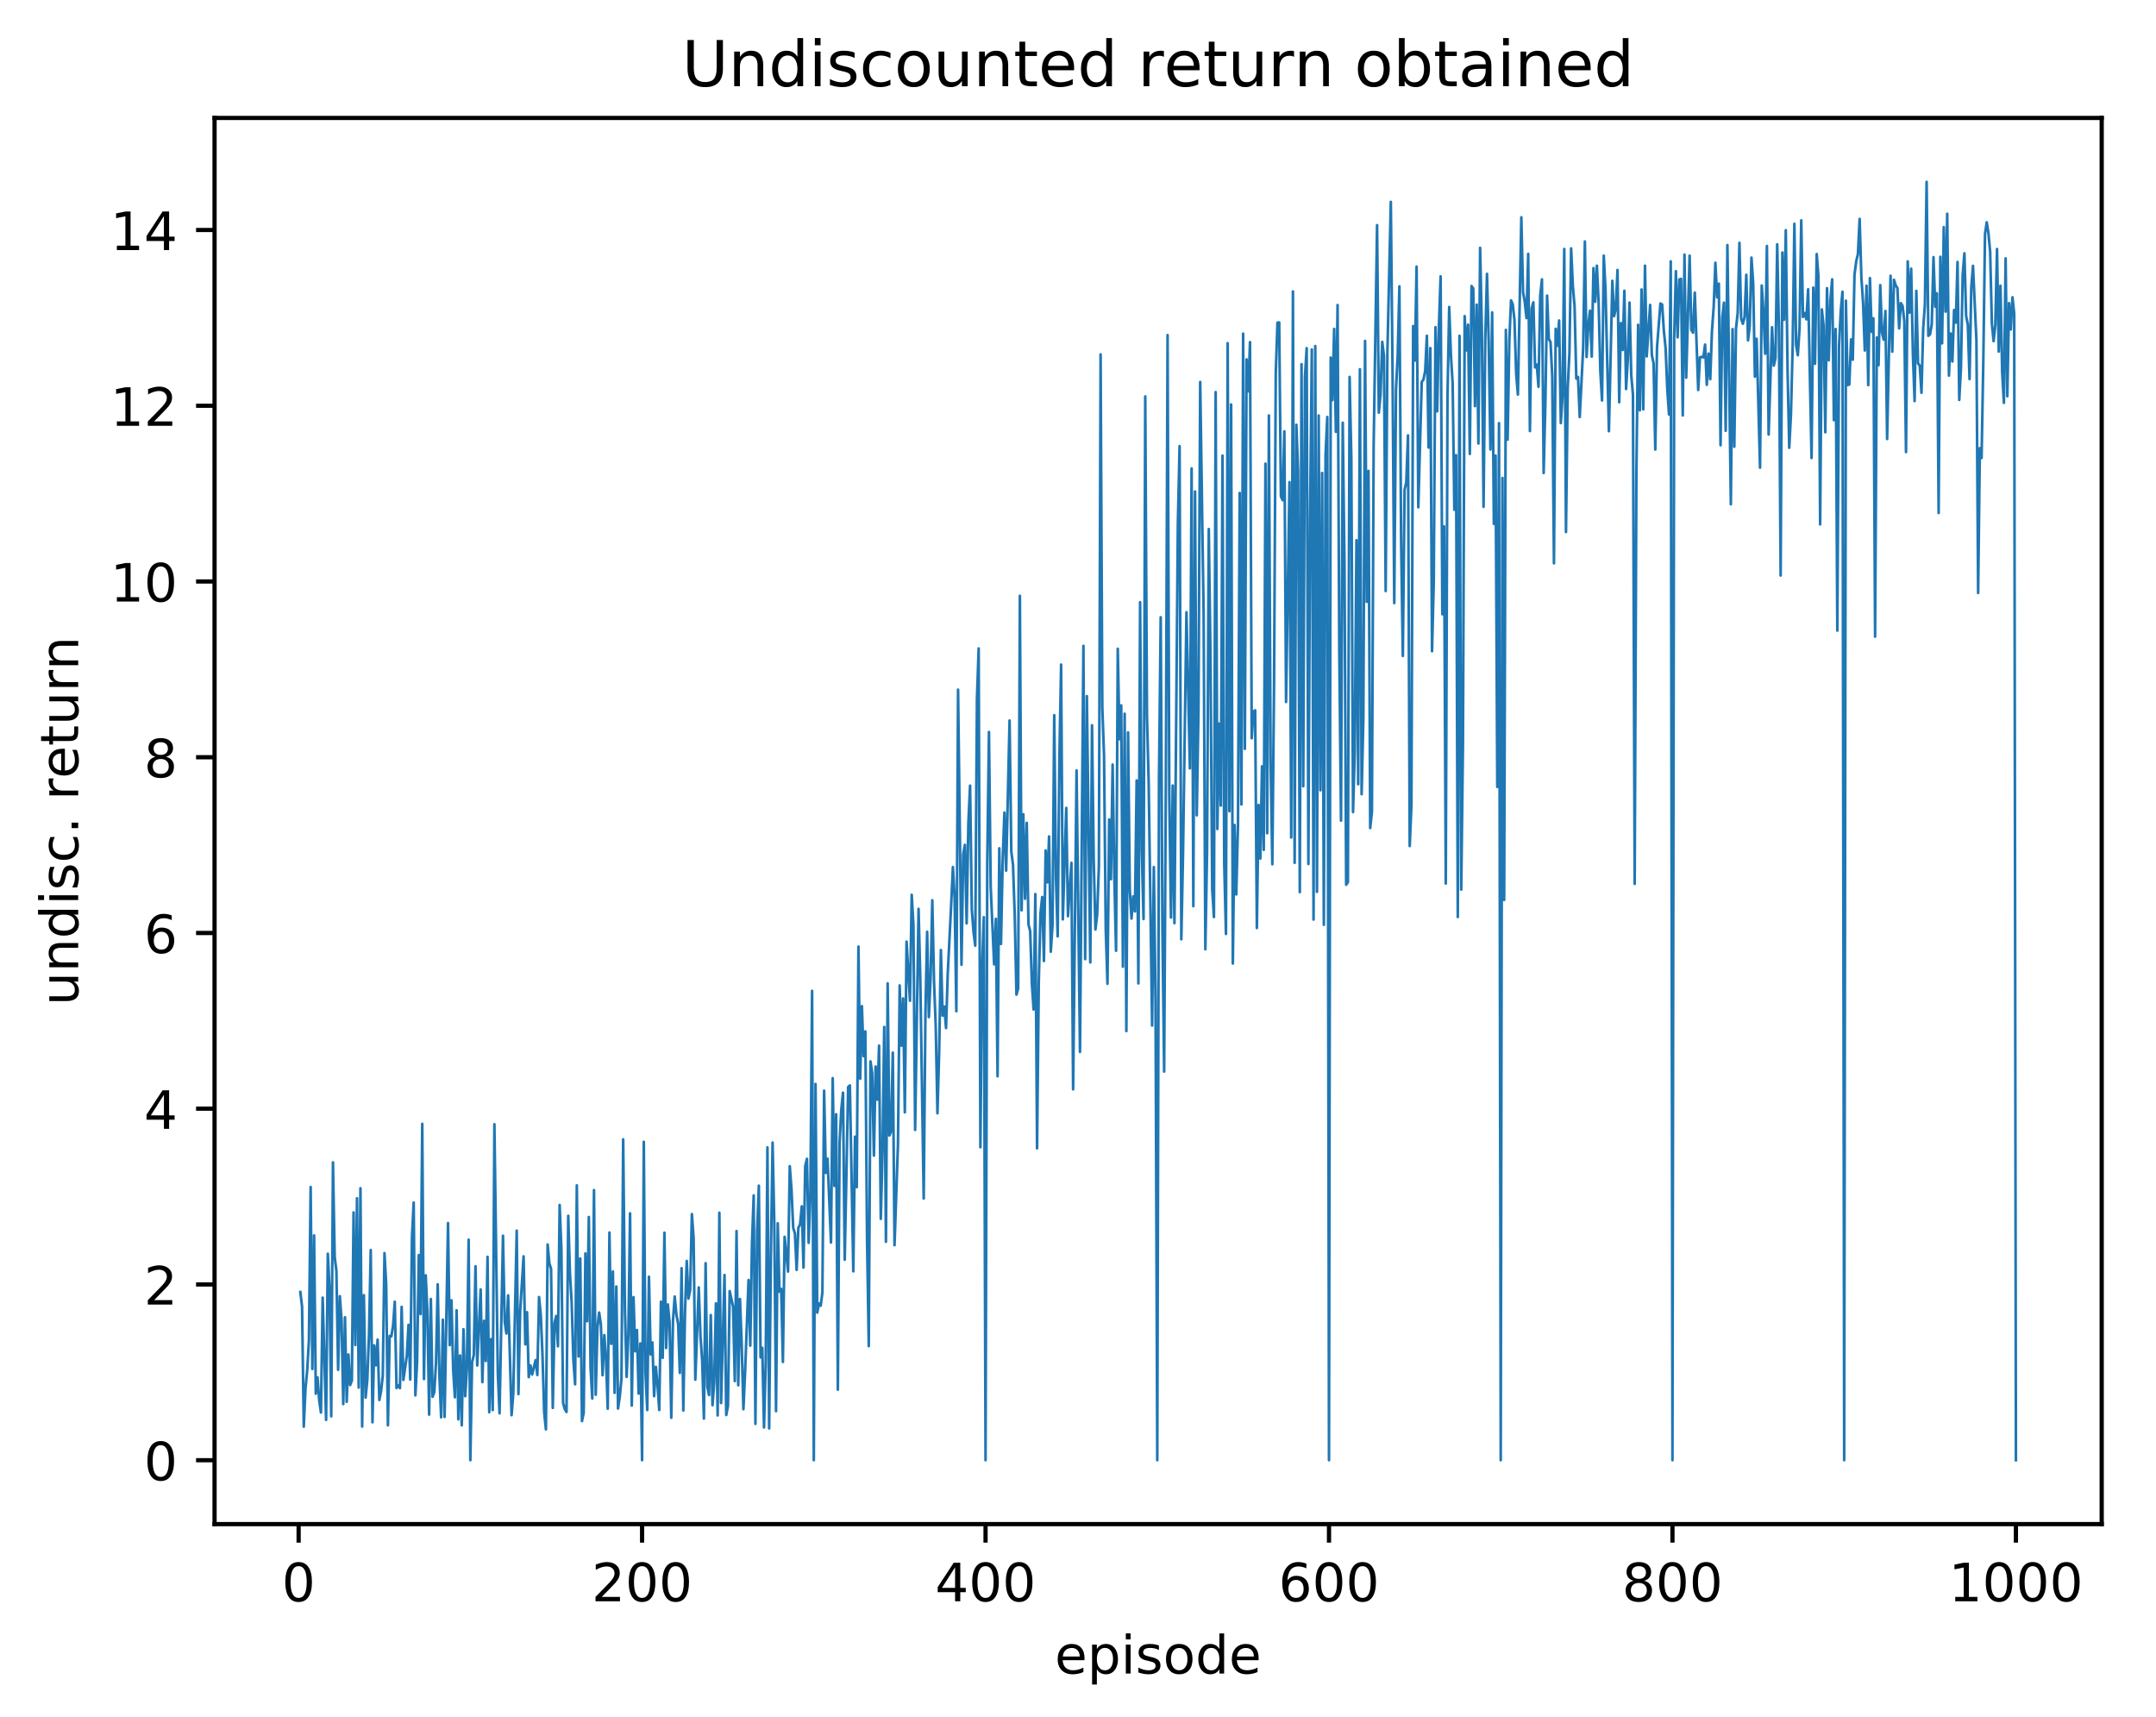 <?xml version="1.0" encoding="utf-8" standalone="no"?>
<!DOCTYPE svg PUBLIC "-//W3C//DTD SVG 1.1//EN"
  "http://www.w3.org/Graphics/SVG/1.1/DTD/svg11.dtd">
<!-- Created with matplotlib (http://matplotlib.org/) -->
<svg height="325pt" version="1.1" viewBox="0 0 408 325" width="408pt" xmlns="http://www.w3.org/2000/svg" xmlns:xlink="http://www.w3.org/1999/xlink">
 <defs>
  <style type="text/css">
*{stroke-linecap:butt;stroke-linejoin:round;}
  </style>
 </defs>
 <g id="figure_1">
  <g id="patch_1">
   <path d="M 0 325.986 
L 408.423 325.986 
L 408.423 0 
L 0 0 
z
" style="fill:#ffffff;"/>
  </g>
  <g id="axes_1">
   <g id="patch_2">
    <path d="M 40.603 288.43 
L 397.723 288.43 
L 397.723 22.318 
L 40.603 22.318 
z
" style="fill:#ffffff;"/>
   </g>
   <g id="matplotlib.axis_1">
    <g id="xtick_1">
     <g id="line2d_1">
      <defs>
       <path d="M 0 0 
L 0 3.5 
" id="m054680d556" style="stroke:#000000;stroke-width:0.8;"/>
      </defs>
      <g>
       <use style="stroke:#000000;stroke-width:0.8;" x="56.511" xlink:href="#m054680d556" y="288.43"/>
      </g>
     </g>
     <g id="text_1">
      <!-- 0 -->
      <defs>
       <path d="M 31.781 66.406 
Q 24.172 66.406 20.328 58.906 
Q 16.5 51.422 16.5 36.375 
Q 16.5 21.391 20.328 13.891 
Q 24.172 6.391 31.781 6.391 
Q 39.453 6.391 43.281 13.891 
Q 47.125 21.391 47.125 36.375 
Q 47.125 51.422 43.281 58.906 
Q 39.453 66.406 31.781 66.406 
z
M 31.781 74.219 
Q 44.047 74.219 50.516 64.516 
Q 56.984 54.828 56.984 36.375 
Q 56.984 17.969 50.516 8.266 
Q 44.047 -1.422 31.781 -1.422 
Q 19.531 -1.422 13.062 8.266 
Q 6.594 17.969 6.594 36.375 
Q 6.594 54.828 13.062 64.516 
Q 19.531 74.219 31.781 74.219 
z
" id="DejaVuSans-30"/>
      </defs>
      <g transform="translate(53.33 303.029)scale(0.1 -0.1)">
       <use xlink:href="#DejaVuSans-30"/>
      </g>
     </g>
    </g>
    <g id="xtick_2">
     <g id="line2d_2">
      <g>
       <use style="stroke:#000000;stroke-width:0.8;" x="121.507" xlink:href="#m054680d556" y="288.43"/>
      </g>
     </g>
     <g id="text_2">
      <!-- 200 -->
      <defs>
       <path d="M 19.188 8.297 
L 53.609 8.297 
L 53.609 0 
L 7.328 0 
L 7.328 8.297 
Q 12.938 14.109 22.625 23.891 
Q 32.328 33.688 34.812 36.531 
Q 39.547 41.844 41.422 45.531 
Q 43.312 49.219 43.312 52.781 
Q 43.312 58.594 39.234 62.25 
Q 35.156 65.922 28.609 65.922 
Q 23.969 65.922 18.812 64.312 
Q 13.672 62.703 7.812 59.422 
L 7.812 69.391 
Q 13.766 71.781 18.938 73 
Q 24.125 74.219 28.422 74.219 
Q 39.75 74.219 46.484 68.547 
Q 53.219 62.891 53.219 53.422 
Q 53.219 48.922 51.531 44.891 
Q 49.859 40.875 45.406 35.406 
Q 44.188 33.984 37.641 27.219 
Q 31.109 20.453 19.188 8.297 
z
" id="DejaVuSans-32"/>
      </defs>
      <g transform="translate(111.963 303.029)scale(0.1 -0.1)">
       <use xlink:href="#DejaVuSans-32"/>
       <use x="63.623" xlink:href="#DejaVuSans-30"/>
       <use x="127.246" xlink:href="#DejaVuSans-30"/>
      </g>
     </g>
    </g>
    <g id="xtick_3">
     <g id="line2d_3">
      <g>
       <use style="stroke:#000000;stroke-width:0.8;" x="186.503" xlink:href="#m054680d556" y="288.43"/>
      </g>
     </g>
     <g id="text_3">
      <!-- 400 -->
      <defs>
       <path d="M 37.797 64.312 
L 12.891 25.391 
L 37.797 25.391 
z
M 35.203 72.906 
L 47.609 72.906 
L 47.609 25.391 
L 58.016 25.391 
L 58.016 17.188 
L 47.609 17.188 
L 47.609 0 
L 37.797 0 
L 37.797 17.188 
L 4.891 17.188 
L 4.891 26.703 
z
" id="DejaVuSans-34"/>
      </defs>
      <g transform="translate(176.959 303.029)scale(0.1 -0.1)">
       <use xlink:href="#DejaVuSans-34"/>
       <use x="63.623" xlink:href="#DejaVuSans-30"/>
       <use x="127.246" xlink:href="#DejaVuSans-30"/>
      </g>
     </g>
    </g>
    <g id="xtick_4">
     <g id="line2d_4">
      <g>
       <use style="stroke:#000000;stroke-width:0.8;" x="251.499" xlink:href="#m054680d556" y="288.43"/>
      </g>
     </g>
     <g id="text_4">
      <!-- 600 -->
      <defs>
       <path d="M 33.016 40.375 
Q 26.375 40.375 22.484 35.828 
Q 18.609 31.297 18.609 23.391 
Q 18.609 15.531 22.484 10.953 
Q 26.375 6.391 33.016 6.391 
Q 39.656 6.391 43.531 10.953 
Q 47.406 15.531 47.406 23.391 
Q 47.406 31.297 43.531 35.828 
Q 39.656 40.375 33.016 40.375 
z
M 52.594 71.297 
L 52.594 62.312 
Q 48.875 64.062 45.094 64.984 
Q 41.312 65.922 37.594 65.922 
Q 27.828 65.922 22.672 59.328 
Q 17.531 52.734 16.797 39.406 
Q 19.672 43.656 24.016 45.922 
Q 28.375 48.188 33.594 48.188 
Q 44.578 48.188 50.953 41.516 
Q 57.328 34.859 57.328 23.391 
Q 57.328 12.156 50.688 5.359 
Q 44.047 -1.422 33.016 -1.422 
Q 20.359 -1.422 13.672 8.266 
Q 6.984 17.969 6.984 36.375 
Q 6.984 53.656 15.188 63.938 
Q 23.391 74.219 37.203 74.219 
Q 40.922 74.219 44.703 73.484 
Q 48.484 72.75 52.594 71.297 
z
" id="DejaVuSans-36"/>
      </defs>
      <g transform="translate(241.955 303.029)scale(0.1 -0.1)">
       <use xlink:href="#DejaVuSans-36"/>
       <use x="63.623" xlink:href="#DejaVuSans-30"/>
       <use x="127.246" xlink:href="#DejaVuSans-30"/>
      </g>
     </g>
    </g>
    <g id="xtick_5">
     <g id="line2d_5">
      <g>
       <use style="stroke:#000000;stroke-width:0.8;" x="316.494" xlink:href="#m054680d556" y="288.43"/>
      </g>
     </g>
     <g id="text_5">
      <!-- 800 -->
      <defs>
       <path d="M 31.781 34.625 
Q 24.75 34.625 20.719 30.859 
Q 16.703 27.094 16.703 20.516 
Q 16.703 13.922 20.719 10.156 
Q 24.75 6.391 31.781 6.391 
Q 38.812 6.391 42.859 10.172 
Q 46.922 13.969 46.922 20.516 
Q 46.922 27.094 42.891 30.859 
Q 38.875 34.625 31.781 34.625 
z
M 21.922 38.812 
Q 15.578 40.375 12.031 44.719 
Q 8.5 49.078 8.5 55.328 
Q 8.5 64.062 14.719 69.141 
Q 20.953 74.219 31.781 74.219 
Q 42.672 74.219 48.875 69.141 
Q 55.078 64.062 55.078 55.328 
Q 55.078 49.078 51.531 44.719 
Q 48 40.375 41.703 38.812 
Q 48.828 37.156 52.797 32.312 
Q 56.781 27.484 56.781 20.516 
Q 56.781 9.906 50.312 4.234 
Q 43.844 -1.422 31.781 -1.422 
Q 19.734 -1.422 13.25 4.234 
Q 6.781 9.906 6.781 20.516 
Q 6.781 27.484 10.781 32.312 
Q 14.797 37.156 21.922 38.812 
z
M 18.312 54.391 
Q 18.312 48.734 21.844 45.562 
Q 25.391 42.391 31.781 42.391 
Q 38.141 42.391 41.719 45.562 
Q 45.312 48.734 45.312 54.391 
Q 45.312 60.062 41.719 63.234 
Q 38.141 66.406 31.781 66.406 
Q 25.391 66.406 21.844 63.234 
Q 18.312 60.062 18.312 54.391 
z
" id="DejaVuSans-38"/>
      </defs>
      <g transform="translate(306.951 303.029)scale(0.1 -0.1)">
       <use xlink:href="#DejaVuSans-38"/>
       <use x="63.623" xlink:href="#DejaVuSans-30"/>
       <use x="127.246" xlink:href="#DejaVuSans-30"/>
      </g>
     </g>
    </g>
    <g id="xtick_6">
     <g id="line2d_6">
      <g>
       <use style="stroke:#000000;stroke-width:0.8;" x="381.49" xlink:href="#m054680d556" y="288.43"/>
      </g>
     </g>
     <g id="text_6">
      <!-- 1000 -->
      <defs>
       <path d="M 12.406 8.297 
L 28.516 8.297 
L 28.516 63.922 
L 10.984 60.406 
L 10.984 69.391 
L 28.422 72.906 
L 38.281 72.906 
L 38.281 8.297 
L 54.391 8.297 
L 54.391 0 
L 12.406 0 
z
" id="DejaVuSans-31"/>
      </defs>
      <g transform="translate(368.765 303.029)scale(0.1 -0.1)">
       <use xlink:href="#DejaVuSans-31"/>
       <use x="63.623" xlink:href="#DejaVuSans-30"/>
       <use x="127.246" xlink:href="#DejaVuSans-30"/>
       <use x="190.869" xlink:href="#DejaVuSans-30"/>
      </g>
     </g>
    </g>
    <g id="text_7">
     <!-- episode -->
     <defs>
      <path d="M 56.203 29.594 
L 56.203 25.203 
L 14.891 25.203 
Q 15.484 15.922 20.484 11.062 
Q 25.484 6.203 34.422 6.203 
Q 39.594 6.203 44.453 7.469 
Q 49.312 8.734 54.109 11.281 
L 54.109 2.781 
Q 49.266 0.734 44.188 -0.344 
Q 39.109 -1.422 33.891 -1.422 
Q 20.797 -1.422 13.156 6.188 
Q 5.516 13.812 5.516 26.812 
Q 5.516 40.234 12.766 48.109 
Q 20.016 56 32.328 56 
Q 43.359 56 49.781 48.891 
Q 56.203 41.797 56.203 29.594 
z
M 47.219 32.234 
Q 47.125 39.594 43.094 43.984 
Q 39.062 48.391 32.422 48.391 
Q 24.906 48.391 20.391 44.141 
Q 15.875 39.891 15.188 32.172 
z
" id="DejaVuSans-65"/>
      <path d="M 18.109 8.203 
L 18.109 -20.797 
L 9.078 -20.797 
L 9.078 54.688 
L 18.109 54.688 
L 18.109 46.391 
Q 20.953 51.266 25.266 53.625 
Q 29.594 56 35.594 56 
Q 45.562 56 51.781 48.094 
Q 58.016 40.188 58.016 27.297 
Q 58.016 14.406 51.781 6.484 
Q 45.562 -1.422 35.594 -1.422 
Q 29.594 -1.422 25.266 0.953 
Q 20.953 3.328 18.109 8.203 
z
M 48.688 27.297 
Q 48.688 37.203 44.609 42.844 
Q 40.531 48.484 33.406 48.484 
Q 26.266 48.484 22.188 42.844 
Q 18.109 37.203 18.109 27.297 
Q 18.109 17.391 22.188 11.75 
Q 26.266 6.109 33.406 6.109 
Q 40.531 6.109 44.609 11.75 
Q 48.688 17.391 48.688 27.297 
z
" id="DejaVuSans-70"/>
      <path d="M 9.422 54.688 
L 18.406 54.688 
L 18.406 0 
L 9.422 0 
z
M 9.422 75.984 
L 18.406 75.984 
L 18.406 64.594 
L 9.422 64.594 
z
" id="DejaVuSans-69"/>
      <path d="M 44.281 53.078 
L 44.281 44.578 
Q 40.484 46.531 36.375 47.5 
Q 32.281 48.484 27.875 48.484 
Q 21.188 48.484 17.844 46.438 
Q 14.5 44.391 14.5 40.281 
Q 14.5 37.156 16.891 35.375 
Q 19.281 33.594 26.516 31.984 
L 29.594 31.297 
Q 39.156 29.25 43.188 25.516 
Q 47.219 21.781 47.219 15.094 
Q 47.219 7.469 41.188 3.016 
Q 35.156 -1.422 24.609 -1.422 
Q 20.219 -1.422 15.453 -0.562 
Q 10.688 0.297 5.422 2 
L 5.422 11.281 
Q 10.406 8.688 15.234 7.391 
Q 20.062 6.109 24.812 6.109 
Q 31.156 6.109 34.562 8.281 
Q 37.984 10.453 37.984 14.406 
Q 37.984 18.062 35.516 20.016 
Q 33.062 21.969 24.703 23.781 
L 21.578 24.516 
Q 13.234 26.266 9.516 29.906 
Q 5.812 33.547 5.812 39.891 
Q 5.812 47.609 11.281 51.797 
Q 16.75 56 26.812 56 
Q 31.781 56 36.172 55.266 
Q 40.578 54.547 44.281 53.078 
z
" id="DejaVuSans-73"/>
      <path d="M 30.609 48.391 
Q 23.391 48.391 19.188 42.75 
Q 14.984 37.109 14.984 27.297 
Q 14.984 17.484 19.156 11.844 
Q 23.344 6.203 30.609 6.203 
Q 37.797 6.203 41.984 11.859 
Q 46.188 17.531 46.188 27.297 
Q 46.188 37.016 41.984 42.703 
Q 37.797 48.391 30.609 48.391 
z
M 30.609 56 
Q 42.328 56 49.016 48.375 
Q 55.719 40.766 55.719 27.297 
Q 55.719 13.875 49.016 6.219 
Q 42.328 -1.422 30.609 -1.422 
Q 18.844 -1.422 12.172 6.219 
Q 5.516 13.875 5.516 27.297 
Q 5.516 40.766 12.172 48.375 
Q 18.844 56 30.609 56 
z
" id="DejaVuSans-6f"/>
      <path d="M 45.406 46.391 
L 45.406 75.984 
L 54.391 75.984 
L 54.391 0 
L 45.406 0 
L 45.406 8.203 
Q 42.578 3.328 38.25 0.953 
Q 33.938 -1.422 27.875 -1.422 
Q 17.969 -1.422 11.734 6.484 
Q 5.516 14.406 5.516 27.297 
Q 5.516 40.188 11.734 48.094 
Q 17.969 56 27.875 56 
Q 33.938 56 38.25 53.625 
Q 42.578 51.266 45.406 46.391 
z
M 14.797 27.297 
Q 14.797 17.391 18.875 11.75 
Q 22.953 6.109 30.078 6.109 
Q 37.203 6.109 41.297 11.75 
Q 45.406 17.391 45.406 27.297 
Q 45.406 37.203 41.297 42.844 
Q 37.203 48.484 30.078 48.484 
Q 22.953 48.484 18.875 42.844 
Q 14.797 37.203 14.797 27.297 
z
" id="DejaVuSans-64"/>
     </defs>
     <g transform="translate(199.608 316.707)scale(0.1 -0.1)">
      <use xlink:href="#DejaVuSans-65"/>
      <use x="61.523" xlink:href="#DejaVuSans-70"/>
      <use x="125" xlink:href="#DejaVuSans-69"/>
      <use x="152.783" xlink:href="#DejaVuSans-73"/>
      <use x="204.883" xlink:href="#DejaVuSans-6f"/>
      <use x="266.064" xlink:href="#DejaVuSans-64"/>
      <use x="329.541" xlink:href="#DejaVuSans-65"/>
     </g>
    </g>
   </g>
   <g id="matplotlib.axis_2">
    <g id="ytick_1">
     <g id="line2d_7">
      <defs>
       <path d="M 0 0 
L -3.5 0 
" id="m4f61b34cdb" style="stroke:#000000;stroke-width:0.8;"/>
      </defs>
      <g>
       <use style="stroke:#000000;stroke-width:0.8;" x="40.603" xlink:href="#m4f61b34cdb" y="276.334"/>
      </g>
     </g>
     <g id="text_8">
      <!-- 0 -->
      <g transform="translate(27.241 280.133)scale(0.1 -0.1)">
       <use xlink:href="#DejaVuSans-30"/>
      </g>
     </g>
    </g>
    <g id="ytick_2">
     <g id="line2d_8">
      <g>
       <use style="stroke:#000000;stroke-width:0.8;" x="40.603" xlink:href="#m4f61b34cdb" y="243.076"/>
      </g>
     </g>
     <g id="text_9">
      <!-- 2 -->
      <g transform="translate(27.241 246.875)scale(0.1 -0.1)">
       <use xlink:href="#DejaVuSans-32"/>
      </g>
     </g>
    </g>
    <g id="ytick_3">
     <g id="line2d_9">
      <g>
       <use style="stroke:#000000;stroke-width:0.8;" x="40.603" xlink:href="#m4f61b34cdb" y="209.817"/>
      </g>
     </g>
     <g id="text_10">
      <!-- 4 -->
      <g transform="translate(27.241 213.616)scale(0.1 -0.1)">
       <use xlink:href="#DejaVuSans-34"/>
      </g>
     </g>
    </g>
    <g id="ytick_4">
     <g id="line2d_10">
      <g>
       <use style="stroke:#000000;stroke-width:0.8;" x="40.603" xlink:href="#m4f61b34cdb" y="176.558"/>
      </g>
     </g>
     <g id="text_11">
      <!-- 6 -->
      <g transform="translate(27.241 180.358)scale(0.1 -0.1)">
       <use xlink:href="#DejaVuSans-36"/>
      </g>
     </g>
    </g>
    <g id="ytick_5">
     <g id="line2d_11">
      <g>
       <use style="stroke:#000000;stroke-width:0.8;" x="40.603" xlink:href="#m4f61b34cdb" y="143.3"/>
      </g>
     </g>
     <g id="text_12">
      <!-- 8 -->
      <g transform="translate(27.241 147.099)scale(0.1 -0.1)">
       <use xlink:href="#DejaVuSans-38"/>
      </g>
     </g>
    </g>
    <g id="ytick_6">
     <g id="line2d_12">
      <g>
       <use style="stroke:#000000;stroke-width:0.8;" x="40.603" xlink:href="#m4f61b34cdb" y="110.041"/>
      </g>
     </g>
     <g id="text_13">
      <!-- 10 -->
      <g transform="translate(20.878 113.84)scale(0.1 -0.1)">
       <use xlink:href="#DejaVuSans-31"/>
       <use x="63.623" xlink:href="#DejaVuSans-30"/>
      </g>
     </g>
    </g>
    <g id="ytick_7">
     <g id="line2d_13">
      <g>
       <use style="stroke:#000000;stroke-width:0.8;" x="40.603" xlink:href="#m4f61b34cdb" y="76.783"/>
      </g>
     </g>
     <g id="text_14">
      <!-- 12 -->
      <g transform="translate(20.878 80.582)scale(0.1 -0.1)">
       <use xlink:href="#DejaVuSans-31"/>
       <use x="63.623" xlink:href="#DejaVuSans-32"/>
      </g>
     </g>
    </g>
    <g id="ytick_8">
     <g id="line2d_14">
      <g>
       <use style="stroke:#000000;stroke-width:0.8;" x="40.603" xlink:href="#m4f61b34cdb" y="43.524"/>
      </g>
     </g>
     <g id="text_15">
      <!-- 14 -->
      <g transform="translate(20.878 47.323)scale(0.1 -0.1)">
       <use xlink:href="#DejaVuSans-31"/>
       <use x="63.623" xlink:href="#DejaVuSans-34"/>
      </g>
     </g>
    </g>
    <g id="text_16">
     <!-- undisc. return -->
     <defs>
      <path d="M 8.5 21.578 
L 8.5 54.688 
L 17.484 54.688 
L 17.484 21.922 
Q 17.484 14.156 20.5 10.266 
Q 23.531 6.391 29.594 6.391 
Q 36.859 6.391 41.078 11.031 
Q 45.312 15.672 45.312 23.688 
L 45.312 54.688 
L 54.297 54.688 
L 54.297 0 
L 45.312 0 
L 45.312 8.406 
Q 42.047 3.422 37.719 1 
Q 33.406 -1.422 27.688 -1.422 
Q 18.266 -1.422 13.375 4.438 
Q 8.5 10.297 8.5 21.578 
z
M 31.109 56 
z
" id="DejaVuSans-75"/>
      <path d="M 54.891 33.016 
L 54.891 0 
L 45.906 0 
L 45.906 32.719 
Q 45.906 40.484 42.875 44.328 
Q 39.844 48.188 33.797 48.188 
Q 26.516 48.188 22.312 43.547 
Q 18.109 38.922 18.109 30.906 
L 18.109 0 
L 9.078 0 
L 9.078 54.688 
L 18.109 54.688 
L 18.109 46.188 
Q 21.344 51.125 25.703 53.562 
Q 30.078 56 35.797 56 
Q 45.219 56 50.047 50.172 
Q 54.891 44.344 54.891 33.016 
z
" id="DejaVuSans-6e"/>
      <path d="M 48.781 52.594 
L 48.781 44.188 
Q 44.969 46.297 41.141 47.344 
Q 37.312 48.391 33.406 48.391 
Q 24.656 48.391 19.812 42.844 
Q 14.984 37.312 14.984 27.297 
Q 14.984 17.281 19.812 11.734 
Q 24.656 6.203 33.406 6.203 
Q 37.312 6.203 41.141 7.25 
Q 44.969 8.297 48.781 10.406 
L 48.781 2.094 
Q 45.016 0.344 40.984 -0.531 
Q 36.969 -1.422 32.422 -1.422 
Q 20.062 -1.422 12.781 6.344 
Q 5.516 14.109 5.516 27.297 
Q 5.516 40.672 12.859 48.328 
Q 20.219 56 33.016 56 
Q 37.156 56 41.109 55.141 
Q 45.062 54.297 48.781 52.594 
z
" id="DejaVuSans-63"/>
      <path d="M 10.688 12.406 
L 21 12.406 
L 21 0 
L 10.688 0 
z
" id="DejaVuSans-2e"/>
      <path id="DejaVuSans-20"/>
      <path d="M 41.109 46.297 
Q 39.594 47.172 37.812 47.578 
Q 36.031 48 33.891 48 
Q 26.266 48 22.188 43.047 
Q 18.109 38.094 18.109 28.812 
L 18.109 0 
L 9.078 0 
L 9.078 54.688 
L 18.109 54.688 
L 18.109 46.188 
Q 20.953 51.172 25.484 53.578 
Q 30.031 56 36.531 56 
Q 37.453 56 38.578 55.875 
Q 39.703 55.766 41.062 55.516 
z
" id="DejaVuSans-72"/>
      <path d="M 18.312 70.219 
L 18.312 54.688 
L 36.812 54.688 
L 36.812 47.703 
L 18.312 47.703 
L 18.312 18.016 
Q 18.312 11.328 20.141 9.422 
Q 21.969 7.516 27.594 7.516 
L 36.812 7.516 
L 36.812 0 
L 27.594 0 
Q 17.188 0 13.234 3.875 
Q 9.281 7.766 9.281 18.016 
L 9.281 47.703 
L 2.688 47.703 
L 2.688 54.688 
L 9.281 54.688 
L 9.281 70.219 
z
" id="DejaVuSans-74"/>
     </defs>
     <g transform="translate(14.798 190.29)rotate(-90)scale(0.1 -0.1)">
      <use xlink:href="#DejaVuSans-75"/>
      <use x="63.379" xlink:href="#DejaVuSans-6e"/>
      <use x="126.758" xlink:href="#DejaVuSans-64"/>
      <use x="190.234" xlink:href="#DejaVuSans-69"/>
      <use x="218.018" xlink:href="#DejaVuSans-73"/>
      <use x="270.117" xlink:href="#DejaVuSans-63"/>
      <use x="325.098" xlink:href="#DejaVuSans-2e"/>
      <use x="356.885" xlink:href="#DejaVuSans-20"/>
      <use x="388.672" xlink:href="#DejaVuSans-72"/>
      <use x="429.754" xlink:href="#DejaVuSans-65"/>
      <use x="491.277" xlink:href="#DejaVuSans-74"/>
      <use x="530.486" xlink:href="#DejaVuSans-75"/>
      <use x="593.865" xlink:href="#DejaVuSans-72"/>
      <use x="634.963" xlink:href="#DejaVuSans-6e"/>
     </g>
    </g>
   </g>
   <g id="line2d_15">
    <path clip-path="url(#p7af0c171ce)" d="M 56.836 244.512 
L 57.161 247.253 
L 57.486 269.99 
L 57.811 262.736 
L 58.136 259.283 
L 58.461 253.689 
L 58.786 224.632 
L 59.111 259.077 
L 59.436 233.798 
L 59.761 263.757 
L 60.086 260.657 
L 60.411 265.057 
L 60.736 267.31 
L 61.061 245.568 
L 61.711 268.711 
L 62.036 237.259 
L 62.361 243.872 
L 62.685 268.04 
L 63.01 219.971 
L 63.335 237.852 
L 63.66 240.512 
L 63.985 259.231 
L 64.31 245.299 
L 64.635 249.78 
L 64.96 265.718 
L 65.285 249.283 
L 65.61 265.291 
L 65.935 256.333 
L 66.26 262.118 
L 66.585 261.257 
L 66.91 229.446 
L 67.235 254.539 
L 67.56 226.758 
L 67.885 262.595 
L 68.21 224.873 
L 68.535 269.965 
L 68.86 245.11 
L 69.185 264.491 
L 69.51 261.107 
L 69.835 252.371 
L 70.16 236.563 
L 70.485 269.154 
L 70.81 254.604 
L 71.135 258.374 
L 71.46 253.51 
L 71.785 264.938 
L 72.11 263.268 
L 72.435 260.381 
L 72.76 237.144 
L 73.085 243.087 
L 73.41 269.74 
L 73.735 252.819 
L 74.06 252.888 
L 74.385 250.875 
L 74.71 246.338 
L 75.035 262.675 
L 75.36 262.159 
L 75.685 262.697 
L 76.01 247.318 
L 76.335 261.14 
L 76.985 256.576 
L 77.31 250.723 
L 77.635 261.078 
L 77.96 234.233 
L 78.285 227.572 
L 78.609 264.076 
L 78.934 257.58 
L 79.259 237.514 
L 79.584 248.678 
L 79.909 212.681 
L 80.234 260.978 
L 80.559 241.351 
L 80.884 248.321 
L 81.209 267.707 
L 81.534 245.83 
L 81.859 264.336 
L 82.184 263.468 
L 82.509 257.931 
L 82.834 243.042 
L 83.159 260.457 
L 83.484 268.219 
L 83.809 249.744 
L 84.134 268.141 
L 84.784 231.459 
L 85.109 254.571 
L 85.434 246.074 
L 85.759 259.23 
L 86.084 264.426 
L 86.409 247.97 
L 86.734 268.61 
L 87.059 256.513 
L 87.384 269.73 
L 87.709 251.547 
L 88.034 264.222 
L 88.359 258.981 
L 88.684 234.598 
L 89.009 276.334 
L 89.334 257.764 
L 89.659 256.441 
L 89.984 239.634 
L 90.309 258.41 
L 90.959 244.026 
L 91.284 261.565 
L 91.609 249.956 
L 91.934 257.569 
L 92.259 237.843 
L 92.584 267.257 
L 92.909 253.425 
L 93.234 266.854 
L 93.559 212.752 
L 94.208 259.827 
L 94.533 267.469 
L 95.183 233.846 
L 95.508 250.113 
L 95.833 252.353 
L 96.158 245.144 
L 96.808 267.821 
L 97.133 263.702 
L 97.783 232.889 
L 98.108 263.82 
L 98.433 248.159 
L 99.083 237.761 
L 99.408 254.41 
L 99.733 248.324 
L 100.058 260.617 
L 100.383 258.403 
L 100.708 260.118 
L 101.358 257.396 
L 101.683 260.216 
L 102.008 245.455 
L 102.333 248.793 
L 102.658 256.379 
L 102.983 267.279 
L 103.308 270.501 
L 103.633 235.511 
L 103.958 239.057 
L 104.283 240.141 
L 104.608 266.442 
L 104.933 250.398 
L 105.258 249.041 
L 105.583 254.785 
L 105.908 228.033 
L 106.233 236.327 
L 106.558 265.48 
L 106.883 266.677 
L 107.208 267.21 
L 107.533 230.082 
L 107.858 240.986 
L 108.183 246.506 
L 108.508 257.417 
L 108.833 261.969 
L 109.158 224.323 
L 109.483 256.713 
L 109.808 238.163 
L 110.132 268.936 
L 110.457 267.349 
L 110.782 237.199 
L 111.107 250.03 
L 111.432 230.307 
L 111.757 258.78 
L 112.082 264.659 
L 112.407 225.217 
L 112.732 263.947 
L 113.057 251.236 
L 113.382 248.386 
L 113.707 250.592 
L 114.032 260.255 
L 114.357 252.659 
L 114.682 257.206 
L 115.007 266.593 
L 115.332 233.252 
L 115.657 254.315 
L 115.982 240.619 
L 116.307 263.59 
L 116.632 243.467 
L 116.957 266.552 
L 117.282 264.313 
L 117.607 260.885 
L 117.932 215.614 
L 118.257 247.733 
L 118.582 260.567 
L 118.907 252.622 
L 119.232 229.622 
L 119.557 266.004 
L 119.882 245.476 
L 120.207 255.725 
L 120.532 251.701 
L 120.857 263.727 
L 121.182 254.243 
L 121.507 276.334 
L 121.832 216.079 
L 122.157 259.705 
L 122.482 266.839 
L 122.807 241.617 
L 123.132 256.315 
L 123.457 254.056 
L 123.782 264.214 
L 124.107 258.668 
L 124.432 262.131 
L 124.757 266.838 
L 125.082 246.338 
L 125.407 256.961 
L 125.732 233.288 
L 126.056 255.103 
L 126.381 246.859 
L 126.706 250.241 
L 127.031 268.302 
L 127.356 249.9 
L 127.681 245.367 
L 128.006 248.798 
L 128.331 250.583 
L 128.656 259.809 
L 128.981 239.999 
L 129.306 266.931 
L 129.631 248.294 
L 129.956 238.629 
L 130.281 245.748 
L 130.606 244.151 
L 130.931 229.758 
L 131.256 234.326 
L 131.581 261.086 
L 132.231 243.64 
L 132.556 252.873 
L 132.881 257.474 
L 133.206 268.458 
L 133.531 239.055 
L 133.856 262.417 
L 134.181 264 
L 134.506 248.862 
L 134.831 265.932 
L 135.156 261.593 
L 135.481 246.651 
L 135.806 267.859 
L 136.131 229.5 
L 136.456 265.514 
L 137.106 241.28 
L 137.431 267.786 
L 137.756 266.03 
L 138.081 244.329 
L 138.731 247.293 
L 139.056 261.365 
L 139.381 232.969 
L 139.706 262.151 
L 140.031 245.826 
L 140.356 254.387 
L 140.681 266.683 
L 141.006 259.476 
L 141.656 242.236 
L 141.98 254.657 
L 142.305 235.261 
L 142.63 226.229 
L 142.955 269.46 
L 143.28 232.94 
L 143.605 224.379 
L 143.93 256.869 
L 144.255 255.071 
L 144.58 270.138 
L 144.905 257.964 
L 145.23 217.136 
L 145.555 270.318 
L 145.88 237.595 
L 146.205 216.229 
L 146.53 231.758 
L 146.855 267.053 
L 147.18 231.503 
L 147.505 244.446 
L 147.83 243.902 
L 148.155 257.737 
L 148.48 234.055 
L 149.13 240.63 
L 149.455 220.691 
L 149.78 225.032 
L 150.105 232.353 
L 150.43 233.417 
L 150.755 240.323 
L 151.08 232.373 
L 151.405 231.711 
L 151.73 228.293 
L 152.055 239.881 
L 152.38 220.66 
L 152.705 219.298 
L 153.03 235.192 
L 153.355 226.227 
L 153.68 187.509 
L 154.005 276.334 
L 154.33 205.135 
L 154.655 248.406 
L 154.98 246.663 
L 155.305 247.101 
L 155.63 244.608 
L 155.955 206.4 
L 156.28 221.962 
L 156.605 219.267 
L 157.255 235.142 
L 157.58 204.034 
L 157.904 224.422 
L 158.229 210.856 
L 158.554 262.987 
L 158.879 216.289 
L 159.204 210.028 
L 159.529 206.776 
L 159.854 238.389 
L 160.504 205.714 
L 160.829 205.407 
L 161.479 240.596 
L 161.804 215.112 
L 162.129 224.661 
L 162.454 179.132 
L 162.779 204.142 
L 163.104 190.405 
L 163.429 199.87 
L 163.754 195.189 
L 164.079 234.532 
L 164.404 254.744 
L 164.729 200.855 
L 165.054 203.092 
L 165.379 218.693 
L 165.704 201.829 
L 166.029 208.09 
L 166.354 197.884 
L 166.679 230.664 
L 167.004 218.026 
L 167.329 194.344 
L 167.654 234.993 
L 167.979 186.097 
L 168.304 214.876 
L 168.629 214.086 
L 168.954 199.204 
L 169.279 235.649 
L 169.929 216.614 
L 170.254 186.487 
L 170.579 197.884 
L 170.904 188.943 
L 171.229 210.506 
L 171.554 178.197 
L 172.204 189.384 
L 172.529 169.329 
L 172.854 175.029 
L 173.179 213.826 
L 173.828 171.993 
L 174.153 185.058 
L 174.803 226.811 
L 175.128 191.719 
L 175.453 176.336 
L 175.778 192.481 
L 176.103 185.029 
L 176.428 170.373 
L 176.753 185.731 
L 177.078 194.238 
L 177.403 210.684 
L 177.728 198.941 
L 178.053 179.789 
L 178.378 192.209 
L 178.703 190.484 
L 179.028 194.548 
L 179.353 184.205 
L 180.003 171.097 
L 180.328 164.079 
L 180.653 169.915 
L 180.978 191.371 
L 181.303 130.515 
L 181.953 182.579 
L 182.278 161.628 
L 182.603 159.88 
L 182.928 174.746 
L 183.253 155.744 
L 183.578 148.678 
L 183.903 172.023 
L 184.228 176.385 
L 184.553 178.962 
L 184.878 132.241 
L 185.203 122.711 
L 185.528 217.107 
L 185.853 183.491 
L 186.178 173.568 
L 186.503 276.334 
L 186.828 163.224 
L 187.153 138.527 
L 187.478 167.863 
L 188.128 182.494 
L 188.453 173.888 
L 188.778 203.68 
L 189.103 160.535 
L 189.427 178.642 
L 189.752 162.602 
L 190.077 153.773 
L 190.402 164.762 
L 191.052 136.356 
L 191.377 161.109 
L 191.702 163.665 
L 192.027 173.174 
L 192.352 188.227 
L 192.677 187.063 
L 193.002 112.752 
L 193.327 172.271 
L 193.652 154.089 
L 193.977 170.079 
L 194.302 155.719 
L 194.627 174.921 
L 194.952 176.244 
L 195.277 186.237 
L 195.602 191.05 
L 195.927 169.202 
L 196.252 217.31 
L 196.577 185.846 
L 196.902 172.834 
L 197.227 169.751 
L 197.552 181.865 
L 197.877 160.94 
L 198.202 166.978 
L 198.527 158.289 
L 198.852 180.109 
L 199.177 175.02 
L 199.502 135.346 
L 199.827 165.886 
L 200.152 177.204 
L 200.477 143.744 
L 200.802 125.768 
L 201.127 173.989 
L 201.777 152.893 
L 202.102 173.39 
L 202.752 163.283 
L 203.077 206.145 
L 203.727 145.802 
L 204.377 199.072 
L 205.027 122.219 
L 205.351 181.503 
L 205.676 131.738 
L 206.326 182.139 
L 206.651 137.247 
L 206.976 162.836 
L 207.301 175.904 
L 207.626 173.118 
L 207.951 163.973 
L 208.276 67.06 
L 208.601 133.86 
L 208.926 142.936 
L 209.251 175.825 
L 209.576 186.175 
L 209.901 155.078 
L 210.226 166.378 
L 210.551 144.691 
L 210.876 165.952 
L 211.201 179.927 
L 211.526 122.771 
L 211.851 139.899 
L 212.176 133.495 
L 212.501 182.94 
L 212.826 135.071 
L 213.151 195.13 
L 213.476 138.609 
L 213.801 168.424 
L 214.126 173.836 
L 214.451 169.629 
L 214.776 172.475 
L 215.101 147.698 
L 215.426 186.101 
L 215.751 113.96 
L 216.076 161.008 
L 216.401 173.929 
L 216.726 75.021 
L 217.051 135.392 
L 217.376 148.161 
L 218.026 194.079 
L 218.351 164.092 
L 218.676 189.625 
L 219.001 276.334 
L 219.326 147.432 
L 219.651 116.819 
L 219.976 175.205 
L 220.301 202.788 
L 220.626 147.71 
L 220.951 63.415 
L 221.275 150.575 
L 221.6 173.641 
L 221.925 148.663 
L 222.25 174.709 
L 222.9 98.944 
L 223.225 84.42 
L 223.55 177.749 
L 223.875 161.589 
L 224.525 115.854 
L 225.175 145.414 
L 225.5 88.641 
L 225.825 171.49 
L 226.15 93.011 
L 226.475 154.294 
L 226.8 134.173 
L 227.125 72.292 
L 227.775 116.229 
L 228.1 179.64 
L 228.425 161.046 
L 228.75 100.113 
L 229.075 124.886 
L 229.4 168.288 
L 229.725 173.546 
L 230.05 74.202 
L 230.375 156.877 
L 230.7 136.938 
L 231.025 152.451 
L 231.35 86.225 
L 231.675 163.46 
L 232 176.75 
L 232.325 64.943 
L 232.65 153.521 
L 232.975 76.541 
L 233.3 182.34 
L 233.625 156.121 
L 233.95 169.272 
L 234.275 156.078 
L 234.6 93.297 
L 234.925 152.241 
L 235.25 63.137 
L 235.575 141.713 
L 235.9 68.008 
L 236.225 74.055 
L 236.55 64.746 
L 236.875 139.71 
L 237.199 134.671 
L 237.524 134.422 
L 237.849 175.618 
L 238.174 152.329 
L 238.499 162.47 
L 238.824 145.024 
L 239.149 160.838 
L 239.474 87.745 
L 239.799 157.685 
L 240.124 78.621 
L 240.449 144.245 
L 240.774 163.555 
L 241.099 129.886 
L 241.424 70.604 
L 241.749 61.054 
L 242.074 61.02 
L 242.399 93.917 
L 242.724 94.661 
L 243.049 81.621 
L 243.374 132.851 
L 244.024 91.236 
L 244.349 158.492 
L 244.674 55.153 
L 244.999 163.288 
L 245.324 80.387 
L 245.649 89.185 
L 245.974 168.831 
L 246.299 68.917 
L 246.624 148.793 
L 246.949 71.352 
L 247.274 65.89 
L 247.599 163.511 
L 247.924 97.343 
L 248.249 66.139 
L 248.574 174.019 
L 248.899 65.483 
L 249.224 168.782 
L 249.549 78.633 
L 249.874 149.551 
L 250.199 89.507 
L 250.524 175.013 
L 250.849 86.045 
L 251.174 78.909 
L 251.499 276.334 
L 251.824 67.665 
L 252.149 75.714 
L 252.474 62.246 
L 252.799 81.723 
L 253.123 57.725 
L 253.448 123.216 
L 253.773 155.301 
L 254.098 79.999 
L 254.423 106.215 
L 254.748 167.432 
L 255.073 166.951 
L 255.398 71.32 
L 255.723 86.624 
L 256.048 153.681 
L 256.373 142.283 
L 256.698 102.227 
L 257.023 148.411 
L 257.348 69.879 
L 257.673 150.302 
L 257.998 136.029 
L 258.323 64.507 
L 258.648 113.901 
L 258.973 89.12 
L 259.298 156.7 
L 259.623 153.558 
L 259.948 84.303 
L 260.598 42.61 
L 260.923 78.094 
L 261.248 74.686 
L 261.573 64.685 
L 261.898 67.369 
L 262.223 111.85 
L 262.548 66.734 
L 263.198 38.202 
L 263.523 70.041 
L 263.848 114.131 
L 264.173 73.78 
L 264.498 67.273 
L 264.823 54.191 
L 265.148 102.559 
L 265.473 124.137 
L 265.798 92.697 
L 266.123 91.279 
L 266.448 82.394 
L 266.773 160.105 
L 267.098 152.356 
L 267.423 61.704 
L 267.748 68.249 
L 268.073 50.447 
L 268.398 95.999 
L 269.047 72.269 
L 269.372 71.842 
L 269.697 70.231 
L 270.022 63.546 
L 270.347 84.692 
L 270.672 65.87 
L 270.997 123.242 
L 271.322 110.156 
L 271.647 61.916 
L 271.972 77.839 
L 272.297 61.807 
L 272.622 52.295 
L 272.947 116.239 
L 273.272 99.615 
L 273.597 167.209 
L 273.922 74.955 
L 274.247 58.091 
L 274.572 67.269 
L 274.897 72.496 
L 275.222 96.469 
L 275.547 86.132 
L 275.872 173.542 
L 276.197 63.547 
L 276.522 168.352 
L 276.847 140.971 
L 277.172 59.823 
L 277.497 66.317 
L 277.822 61.443 
L 278.147 85.897 
L 278.472 54.126 
L 278.797 54.606 
L 279.122 76.863 
L 279.447 57.647 
L 279.772 83.931 
L 280.097 46.901 
L 280.422 62.166 
L 280.747 95.913 
L 281.072 64.074 
L 281.397 51.825 
L 281.722 64.723 
L 282.047 85.063 
L 282.372 59.119 
L 282.697 99.143 
L 283.022 86.211 
L 283.347 148.925 
L 283.672 80.078 
L 283.997 276.334 
L 284.322 90.447 
L 284.646 170.311 
L 284.971 62.427 
L 285.296 83.201 
L 285.621 64.532 
L 285.946 56.842 
L 286.271 57.612 
L 286.596 60.561 
L 286.921 70.762 
L 287.246 74.673 
L 287.896 41.121 
L 288.221 55.354 
L 288.546 57.096 
L 288.871 60.195 
L 289.196 48.044 
L 289.521 81.578 
L 289.846 58.392 
L 290.171 57.214 
L 290.496 69.534 
L 290.821 68.991 
L 291.146 73.201 
L 291.471 56.013 
L 291.796 52.859 
L 292.121 89.519 
L 292.446 76.287 
L 292.771 55.939 
L 293.096 64.177 
L 293.421 64.722 
L 293.746 71.14 
L 294.071 106.609 
L 294.396 62.221 
L 294.721 65.433 
L 295.046 60.656 
L 295.371 80.06 
L 295.696 74.767 
L 296.021 47.111 
L 296.346 100.684 
L 296.671 73.521 
L 296.996 66.822 
L 297.321 47.011 
L 297.646 54.133 
L 297.971 57.969 
L 298.296 71.643 
L 298.621 71.337 
L 298.946 78.924 
L 299.596 65.945 
L 299.921 45.7 
L 300.246 67.564 
L 300.57 61.528 
L 300.895 58.796 
L 301.22 67.485 
L 301.545 50.738 
L 301.87 57.106 
L 302.195 50.282 
L 302.52 57.209 
L 302.845 70.242 
L 303.17 75.79 
L 303.495 48.375 
L 303.82 54.687 
L 304.47 81.599 
L 305.12 53.143 
L 305.445 59.834 
L 305.77 58.456 
L 306.095 51.089 
L 306.42 76.116 
L 306.745 61.137 
L 307.07 66.223 
L 307.395 55.024 
L 307.72 73.626 
L 308.045 67.938 
L 308.37 57.262 
L 308.695 70.953 
L 309.02 74.716 
L 309.345 167.267 
L 309.67 89.852 
L 309.995 61.462 
L 310.32 77.653 
L 310.645 54.785 
L 310.97 77.466 
L 311.295 50.276 
L 311.62 67.451 
L 312.27 57.702 
L 312.595 67.205 
L 312.92 68.767 
L 313.245 85.076 
L 313.57 65.761 
L 314.22 57.429 
L 314.545 57.637 
L 314.87 62.651 
L 315.195 65.83 
L 315.52 73.715 
L 315.845 78.441 
L 316.17 49.455 
L 316.494 276.334 
L 316.819 63.964 
L 317.144 51.318 
L 317.469 63.839 
L 317.794 52.882 
L 318.119 52.769 
L 318.444 78.616 
L 318.769 48.184 
L 319.094 71.472 
L 319.744 48.379 
L 320.069 62.418 
L 320.394 62.961 
L 320.719 55.371 
L 321.369 73.808 
L 321.694 67.624 
L 322.019 67.528 
L 322.344 67.638 
L 322.669 65.211 
L 322.994 72.825 
L 323.319 66.914 
L 323.644 71.764 
L 323.969 62.678 
L 324.294 58.13 
L 324.619 49.723 
L 324.944 56.271 
L 325.269 53.679 
L 325.594 84.26 
L 325.919 60.135 
L 326.244 57.275 
L 326.569 81.523 
L 326.894 46.379 
L 327.544 95.427 
L 327.869 62.285 
L 328.194 84.539 
L 328.519 62.172 
L 328.844 59.193 
L 329.169 45.951 
L 329.494 60.301 
L 329.819 61.275 
L 330.144 59.968 
L 330.469 52.005 
L 330.794 64.413 
L 331.119 61.627 
L 331.444 48.754 
L 331.769 53.539 
L 332.094 71.28 
L 332.418 64.105 
L 333.068 88.498 
L 333.393 54.034 
L 333.718 59.17 
L 334.043 66.949 
L 334.368 46.552 
L 334.693 82.234 
L 335.343 61.927 
L 335.668 69.19 
L 335.993 67.774 
L 336.318 46.237 
L 336.643 62.2 
L 336.968 108.909 
L 337.293 47.792 
L 337.618 60.511 
L 337.943 43.57 
L 338.268 69.466 
L 338.593 84.743 
L 338.918 78.452 
L 339.243 65.488 
L 339.568 42.354 
L 339.893 65.226 
L 340.218 67.22 
L 340.543 62.16 
L 340.868 41.703 
L 341.193 59.97 
L 341.518 59.242 
L 341.843 60.435 
L 342.168 54.747 
L 342.818 86.679 
L 343.143 54.431 
L 343.468 68.845 
L 343.793 48.073 
L 344.118 52.323 
L 344.443 99.237 
L 344.768 58.554 
L 345.093 61.643 
L 345.418 81.804 
L 345.743 54.541 
L 346.068 68.189 
L 346.393 56.684 
L 346.718 52.858 
L 347.043 79.515 
L 347.368 62.26 
L 347.693 119.34 
L 348.018 65.462 
L 348.342 58.875 
L 348.667 55.216 
L 348.992 276.334 
L 349.317 56.901 
L 349.642 72.865 
L 349.967 72.755 
L 350.292 64.227 
L 350.617 68.072 
L 350.942 52.005 
L 351.267 49.476 
L 351.592 48.071 
L 351.917 41.428 
L 352.242 52.419 
L 352.567 57.318 
L 352.892 66.327 
L 353.217 54.072 
L 353.542 72.882 
L 353.867 52.635 
L 354.192 62.807 
L 354.517 60.238 
L 354.842 120.485 
L 355.167 63.869 
L 355.492 69.115 
L 355.817 53.962 
L 356.142 62.884 
L 356.467 64.284 
L 356.792 58.845 
L 357.117 83.073 
L 357.767 52.182 
L 358.092 66.552 
L 358.417 52.949 
L 358.742 54.016 
L 359.067 54.503 
L 359.392 62.151 
L 359.717 57.363 
L 360.042 57.895 
L 360.367 60.76 
L 360.692 85.554 
L 361.017 49.463 
L 361.342 59.167 
L 361.667 50.838 
L 361.992 66.946 
L 362.317 75.903 
L 362.642 55.052 
L 362.967 68.736 
L 363.292 69.224 
L 363.617 74.333 
L 363.942 62.124 
L 364.266 57.678 
L 364.591 34.414 
L 364.916 63.557 
L 365.241 63.26 
L 365.566 61.375 
L 365.891 48.665 
L 366.216 58.056 
L 366.541 55.504 
L 366.866 97.082 
L 367.191 48.595 
L 367.516 64.98 
L 367.841 42.977 
L 368.166 58.975 
L 368.491 40.448 
L 368.816 71.081 
L 369.141 63.114 
L 369.466 68.413 
L 369.791 58.667 
L 370.116 61.064 
L 370.441 49.573 
L 370.766 75.687 
L 371.091 69.549 
L 371.416 52.049 
L 371.741 47.933 
L 372.066 59.772 
L 372.391 61.47 
L 372.716 71.736 
L 373.041 54.473 
L 373.366 50.301 
L 374.016 64.374 
L 374.341 112.217 
L 374.666 84.803 
L 374.991 86.673 
L 375.316 68.69 
L 375.641 44.285 
L 375.966 42.065 
L 376.291 44.116 
L 376.616 47.663 
L 376.941 61.233 
L 377.266 64.57 
L 377.591 61.533 
L 377.916 47.125 
L 378.241 66.536 
L 378.566 54.076 
L 378.891 70.469 
L 379.216 76.242 
L 379.541 48.894 
L 379.865 74.988 
L 380.19 57.352 
L 380.515 62.345 
L 380.84 56.255 
L 381.165 59.385 
L 381.49 276.334 
L 381.49 276.334 
" style="fill:none;stroke:#1f77b4;stroke-linecap:square;stroke-width:0.5;"/>
   </g>
   <g id="patch_3">
    <path d="M 40.603 288.43 
L 40.603 22.318 
" style="fill:none;stroke:#000000;stroke-linecap:square;stroke-linejoin:miter;stroke-width:0.8;"/>
   </g>
   <g id="patch_4">
    <path d="M 397.723 288.43 
L 397.723 22.318 
" style="fill:none;stroke:#000000;stroke-linecap:square;stroke-linejoin:miter;stroke-width:0.8;"/>
   </g>
   <g id="patch_5">
    <path d="M 40.603 288.43 
L 397.723 288.43 
" style="fill:none;stroke:#000000;stroke-linecap:square;stroke-linejoin:miter;stroke-width:0.8;"/>
   </g>
   <g id="patch_6">
    <path d="M 40.603 22.318 
L 397.723 22.318 
" style="fill:none;stroke:#000000;stroke-linecap:square;stroke-linejoin:miter;stroke-width:0.8;"/>
   </g>
   <g id="text_17">
    <!-- Undiscounted return obtained -->
    <defs>
     <path d="M 8.688 72.906 
L 18.609 72.906 
L 18.609 28.609 
Q 18.609 16.891 22.844 11.734 
Q 27.094 6.594 36.625 6.594 
Q 46.094 6.594 50.344 11.734 
Q 54.594 16.891 54.594 28.609 
L 54.594 72.906 
L 64.5 72.906 
L 64.5 27.391 
Q 64.5 13.141 57.438 5.859 
Q 50.391 -1.422 36.625 -1.422 
Q 22.797 -1.422 15.734 5.859 
Q 8.688 13.141 8.688 27.391 
z
" id="DejaVuSans-55"/>
     <path d="M 48.688 27.297 
Q 48.688 37.203 44.609 42.844 
Q 40.531 48.484 33.406 48.484 
Q 26.266 48.484 22.188 42.844 
Q 18.109 37.203 18.109 27.297 
Q 18.109 17.391 22.188 11.75 
Q 26.266 6.109 33.406 6.109 
Q 40.531 6.109 44.609 11.75 
Q 48.688 17.391 48.688 27.297 
z
M 18.109 46.391 
Q 20.953 51.266 25.266 53.625 
Q 29.594 56 35.594 56 
Q 45.562 56 51.781 48.094 
Q 58.016 40.188 58.016 27.297 
Q 58.016 14.406 51.781 6.484 
Q 45.562 -1.422 35.594 -1.422 
Q 29.594 -1.422 25.266 0.953 
Q 20.953 3.328 18.109 8.203 
L 18.109 0 
L 9.078 0 
L 9.078 75.984 
L 18.109 75.984 
z
" id="DejaVuSans-62"/>
     <path d="M 34.281 27.484 
Q 23.391 27.484 19.188 25 
Q 14.984 22.516 14.984 16.5 
Q 14.984 11.719 18.141 8.906 
Q 21.297 6.109 26.703 6.109 
Q 34.188 6.109 38.703 11.406 
Q 43.219 16.703 43.219 25.484 
L 43.219 27.484 
z
M 52.203 31.203 
L 52.203 0 
L 43.219 0 
L 43.219 8.297 
Q 40.141 3.328 35.547 0.953 
Q 30.953 -1.422 24.312 -1.422 
Q 15.922 -1.422 10.953 3.297 
Q 6 8.016 6 15.922 
Q 6 25.141 12.172 29.828 
Q 18.359 34.516 30.609 34.516 
L 43.219 34.516 
L 43.219 35.406 
Q 43.219 41.609 39.141 45 
Q 35.062 48.391 27.688 48.391 
Q 23 48.391 18.547 47.266 
Q 14.109 46.141 10.016 43.891 
L 10.016 52.203 
Q 14.938 54.109 19.578 55.047 
Q 24.219 56 28.609 56 
Q 40.484 56 46.344 49.844 
Q 52.203 43.703 52.203 31.203 
z
" id="DejaVuSans-61"/>
    </defs>
    <g transform="translate(129.067 16.318)scale(0.12 -0.12)">
     <use xlink:href="#DejaVuSans-55"/>
     <use x="73.193" xlink:href="#DejaVuSans-6e"/>
     <use x="136.572" xlink:href="#DejaVuSans-64"/>
     <use x="200.049" xlink:href="#DejaVuSans-69"/>
     <use x="227.832" xlink:href="#DejaVuSans-73"/>
     <use x="279.932" xlink:href="#DejaVuSans-63"/>
     <use x="334.912" xlink:href="#DejaVuSans-6f"/>
     <use x="396.094" xlink:href="#DejaVuSans-75"/>
     <use x="459.473" xlink:href="#DejaVuSans-6e"/>
     <use x="522.852" xlink:href="#DejaVuSans-74"/>
     <use x="562.061" xlink:href="#DejaVuSans-65"/>
     <use x="623.584" xlink:href="#DejaVuSans-64"/>
     <use x="687.061" xlink:href="#DejaVuSans-20"/>
     <use x="718.848" xlink:href="#DejaVuSans-72"/>
     <use x="759.93" xlink:href="#DejaVuSans-65"/>
     <use x="821.453" xlink:href="#DejaVuSans-74"/>
     <use x="860.662" xlink:href="#DejaVuSans-75"/>
     <use x="924.041" xlink:href="#DejaVuSans-72"/>
     <use x="965.139" xlink:href="#DejaVuSans-6e"/>
     <use x="1028.518" xlink:href="#DejaVuSans-20"/>
     <use x="1060.305" xlink:href="#DejaVuSans-6f"/>
     <use x="1121.486" xlink:href="#DejaVuSans-62"/>
     <use x="1184.963" xlink:href="#DejaVuSans-74"/>
     <use x="1224.172" xlink:href="#DejaVuSans-61"/>
     <use x="1285.451" xlink:href="#DejaVuSans-69"/>
     <use x="1313.234" xlink:href="#DejaVuSans-6e"/>
     <use x="1376.613" xlink:href="#DejaVuSans-65"/>
     <use x="1438.137" xlink:href="#DejaVuSans-64"/>
    </g>
   </g>
  </g>
 </g>
 <defs>
  <clipPath id="p7af0c171ce">
   <rect height="266.112" width="357.12" x="40.603" y="22.318"/>
  </clipPath>
 </defs>
</svg>
